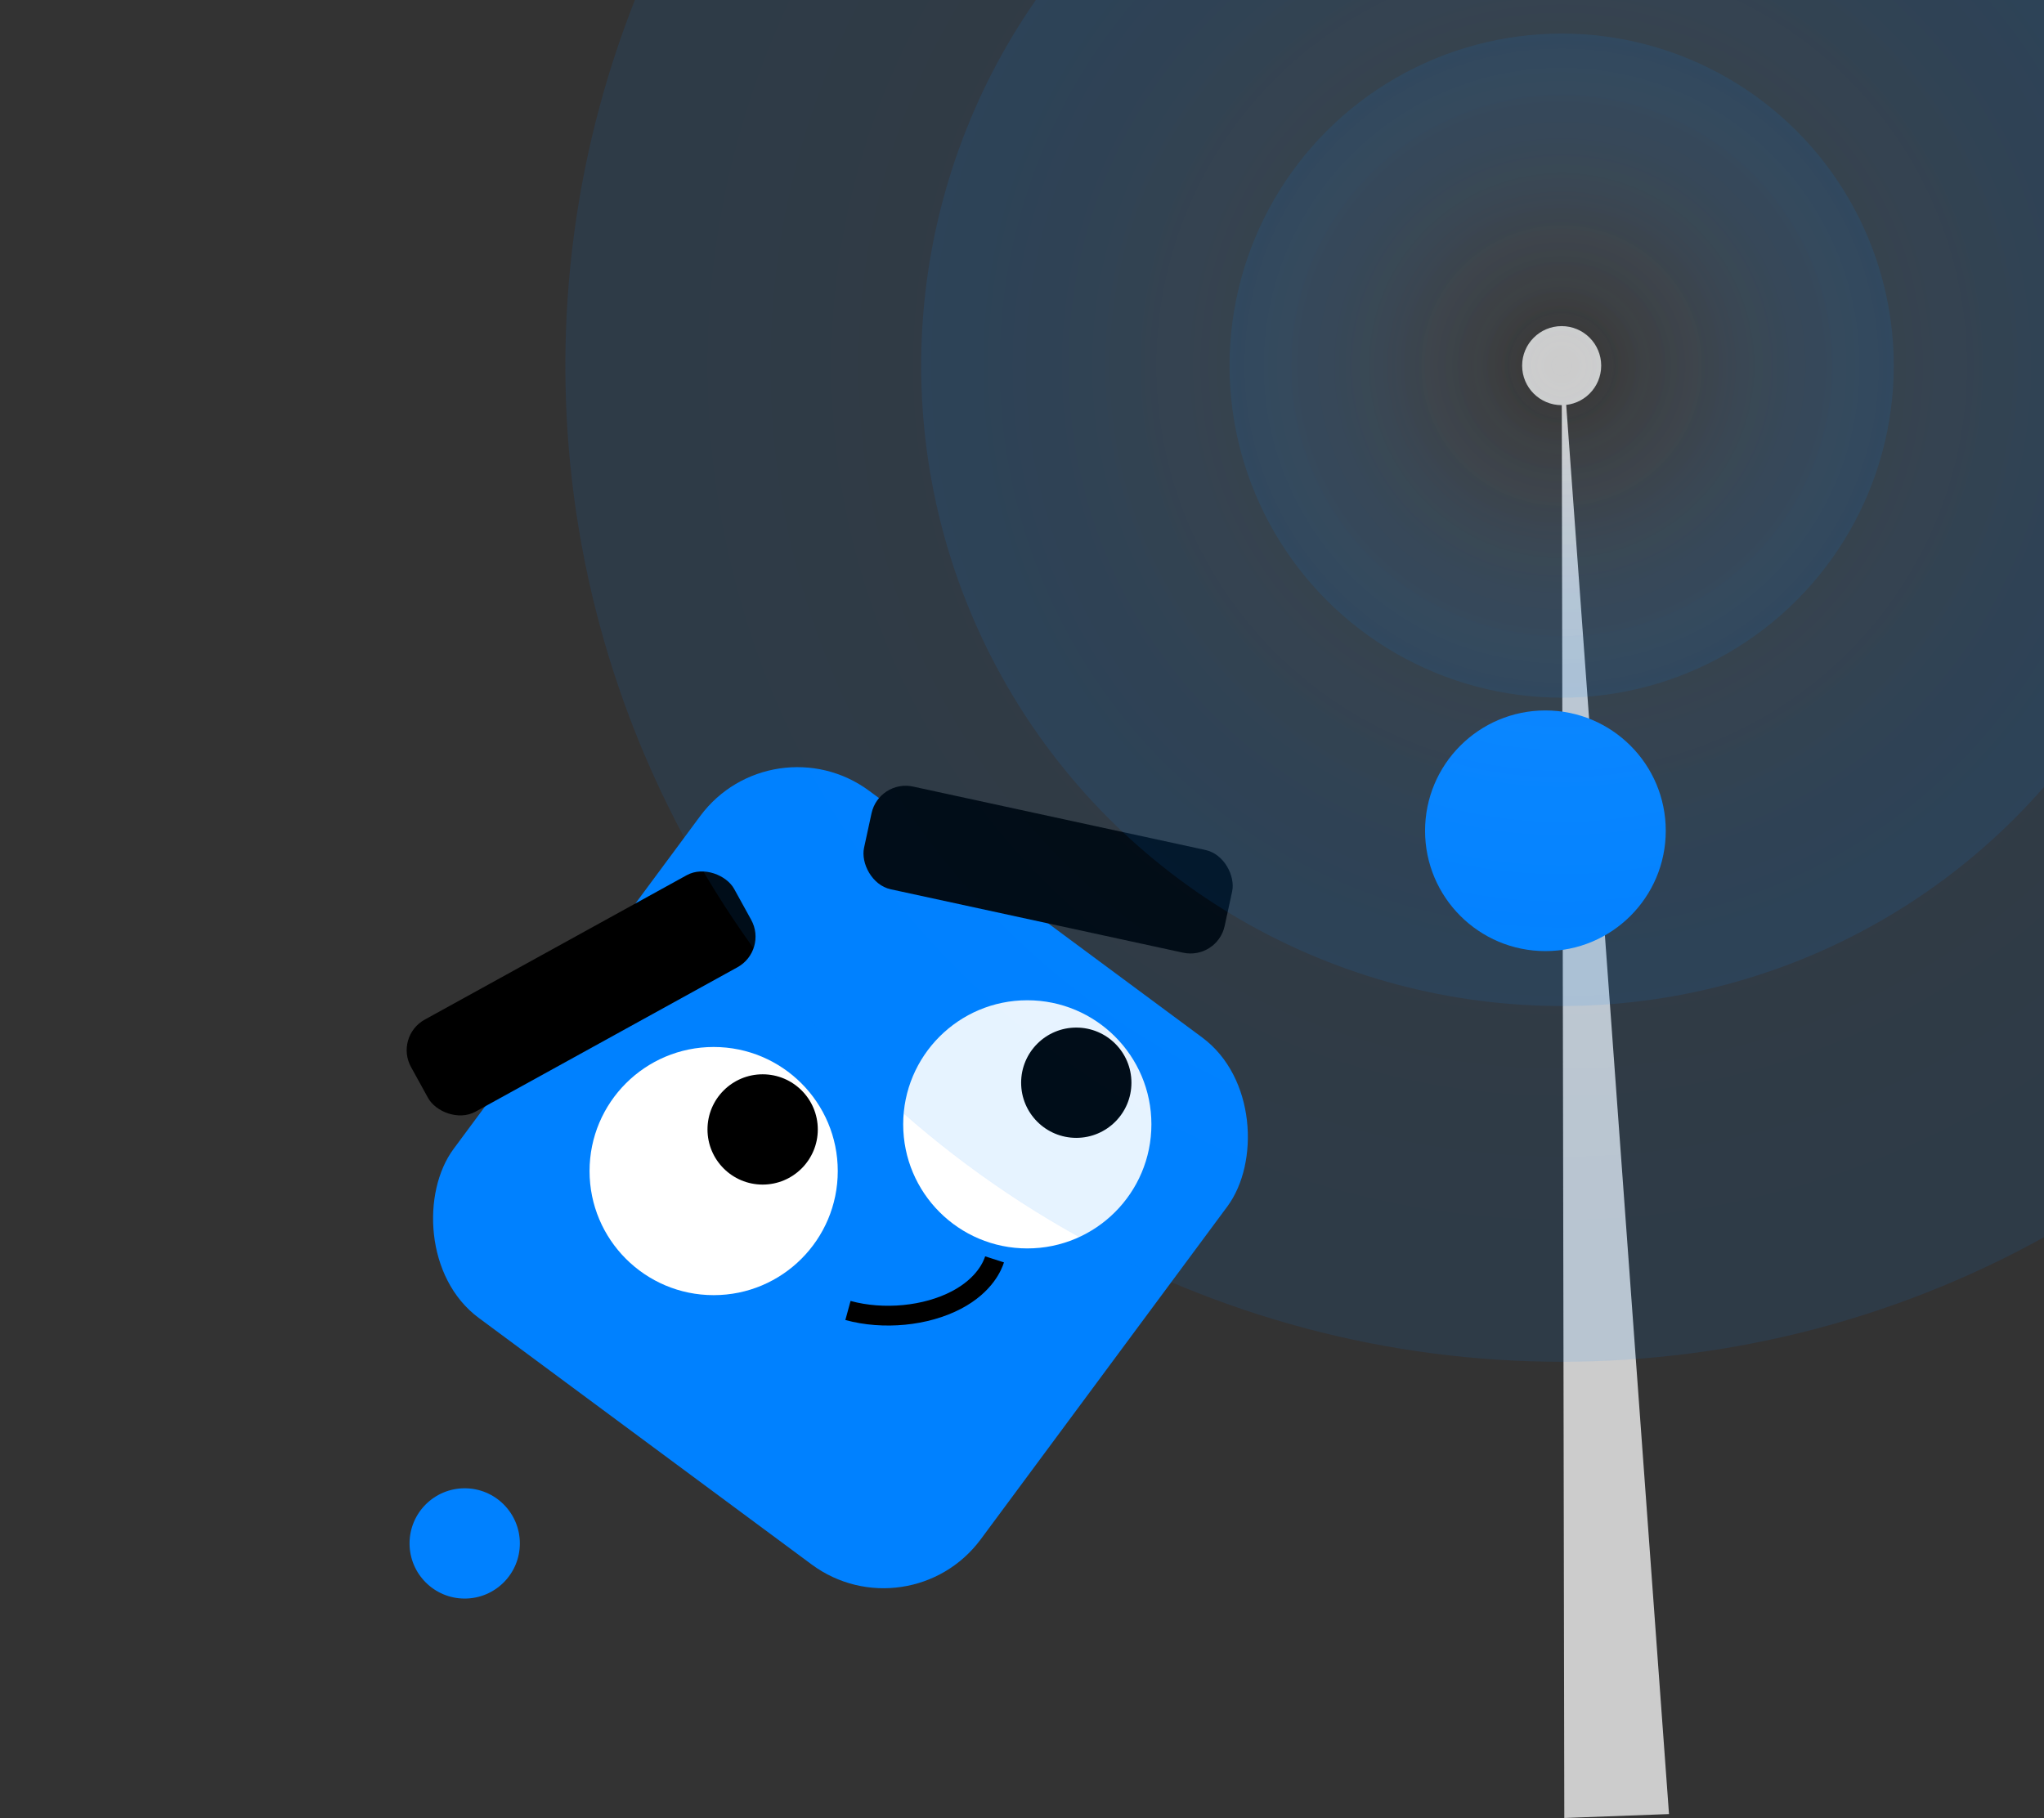 <svg id="Слой_1" data-name="Слой 1" xmlns="http://www.w3.org/2000/svg" xmlns:xlink="http://www.w3.org/1999/xlink" viewBox="0 0 517 460"><rect x="0" y="0" width="517" height="460" fill="#333333" stroke="none"/><defs><style>.cls-1{fill:#0081ff;}.cls-2{fill:#fff;}.cls-3{fill:none;stroke:#000;stroke-miterlimit:10;stroke-width:5px;}.cls-4{fill:#ccc;}.cls-5,.cls-6,.cls-7{opacity:0.1;}.cls-5{fill:url(#Безымянный_градиент_7);}.cls-6{fill:url(#Безымянный_градиент_7-2);}.cls-7{fill:url(#Безымянный_градиент_7-3);}</style><radialGradient id="Безымянный_градиент_7" cx="395" cy="92.5" r="84" gradientUnits="userSpaceOnUse"><stop offset="0" stop-color="#fff" stop-opacity="0"/><stop offset="0.02" stop-color="#f4faff" stop-opacity="0.04"/><stop offset="0.14" stop-color="#bcdeff" stop-opacity="0.26"/><stop offset="0.25" stop-color="#8ac5ff" stop-opacity="0.46"/><stop offset="0.37" stop-color="#5fb0ff" stop-opacity="0.63"/><stop offset="0.49" stop-color="#3d9fff" stop-opacity="0.76"/><stop offset="0.61" stop-color="#2292ff" stop-opacity="0.87"/><stop offset="0.74" stop-color="#0f88ff" stop-opacity="0.94"/><stop offset="0.87" stop-color="#0483ff" stop-opacity="0.99"/><stop offset="1" stop-color="#0081ff"/></radialGradient><radialGradient id="Безымянный_градиент_7-2" cy="92.5" r="162" xlink:href="#Безымянный_градиент_7"/><radialGradient id="Безымянный_градиент_7-3" cy="92.5" r="252" xlink:href="#Безымянный_градиент_7"/></defs><title>add-server</title><rect class="cls-1" x="129.64" y="214.97" width="165.93" height="165.93" rx="30.57" transform="translate(219.09 -68.02) rotate(36.53)"/><circle class="cls-2" cx="180.51" cy="296.26" r="31.39"/><circle class="cls-2" cx="259.84" cy="284.44" r="31.39"/><circle cx="192.9" cy="285.73" r="13.95"/><circle cx="272.23" cy="273.91" r="13.95"/><rect x="218.46" y="206.69" width="93.33" height="26.59" rx="8.83" transform="translate(52.64 -51.19) rotate(12.24)"/><rect x="100.32" y="238.03" width="93.33" height="26.59" rx="8.83" transform="translate(-103.08 102.2) rotate(-28.87)"/><path class="cls-3" d="M251.56,318.6c-.44,1.37-2.34,6.44-9.62,10.27-7.74,4.07-18.5,5.11-27.46,2.66"/><circle class="cls-1" cx="117.54" cy="390.46" r="13.95"/><polygon class="cls-4" points="395 86.67 395.67 459.92 422.15 458.93 395 86.67"/><circle class="cls-1" cx="390.89" cy="210.17" r="30.44"/><circle class="cls-4" cx="395" cy="92.5" r="10"/><circle class="cls-5" cx="395" cy="92.5" r="84"/><circle class="cls-6" cx="395" cy="92.5" r="162"/><circle class="cls-7" cx="395" cy="92.5" r="252"/></svg>